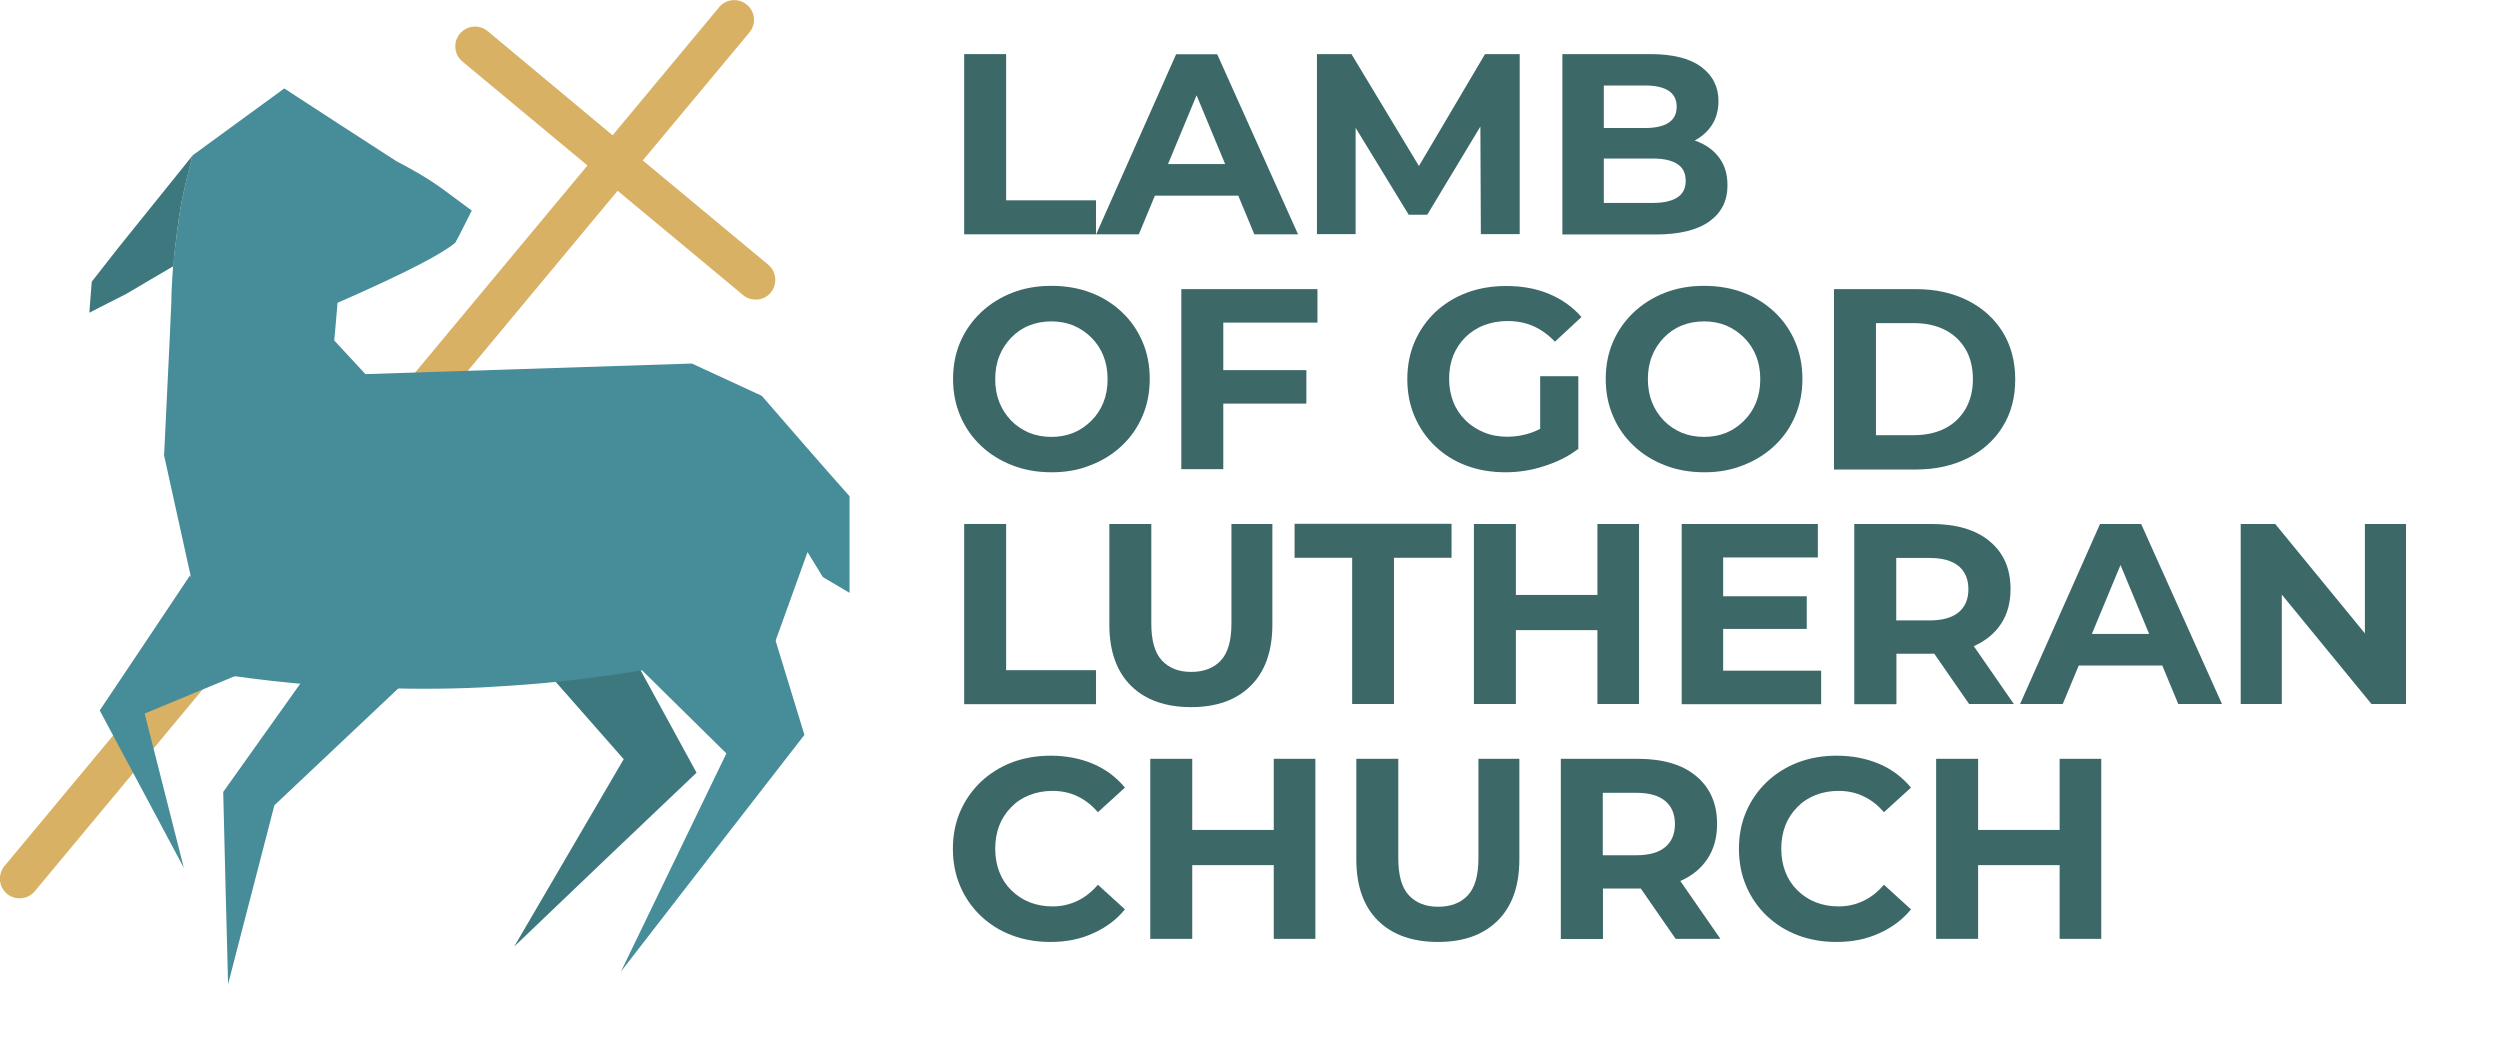 <?xml version="1.0" encoding="utf-8"?>
<!-- Generator: Adobe Illustrator 26.3.1, SVG Export Plug-In . SVG Version: 6.00 Build 0)  -->
<svg version="1.1" id="Layer_1" xmlns="http://www.w3.org/2000/svg" xmlns:xlink="http://www.w3.org/1999/xlink" x="0px" y="0px"
	 viewBox="0 0 1441.4 608.5" style="enable-background:new 0 0 1441.4 608.5;" xml:space="preserve">
<style type="text/css">
	.st0{enable-background:new    ;}
	.st1{fill:#3C6868;}
	.st2{fill:#D8B164;}
	.st3{fill:#3E787F;}
	.st4{fill:#478C99;}
</style>
<g id="Layer_2_00000182518753441061758930000015259236298840248728_">
	<g id="Layer_1-2">
		<g class="st0">
			<path class="st1" d="M555.9,135.1V31.2h24.2v84.3h51.8v19.6H555.9z"/>
			<path class="st1" d="M632,135.1l46.1-103.8h23.7l46.6,103.8h-25.2l-38.1-91.7h9.6l-38.1,91.7H632z M655.3,112.8l6.1-18.2h53.7
				l6.2,18.2H655.3z"/>
			<path class="st1" d="M759.3,135.1V31.2h19.9l44.2,73.3h-10.5l43.3-73.3h20v103.8h-22.4l-0.3-69.3h4.4l-35,58.1h-10.7l-35.5-58.1
				h4.9v69.3H759.3z"/>
			<path class="st1" d="M900.8,135.1V31.2h50.7c13.1,0,22.9,2.5,29.4,7.4c6.6,4.9,9.9,11.5,9.9,19.6c0,5.4-1.3,10.2-4,14.2
				c-2.7,4-6.4,7.1-11.1,9.3c-4.7,2.2-10,3.3-15.9,3.3l2.8-6.2c6.5,0,12.3,1.1,17.3,3.3c5,2.2,8.9,5.3,11.8,9.5
				c2.9,4.2,4.3,9.2,4.3,15.3c0,8.9-3.5,15.8-10.5,20.8c-7,5-17.4,7.5-31,7.5H900.8z M924.7,117h28.2c6.1,0,10.8-1,14.1-3.1
				c3.3-2.1,4.9-5.3,4.9-9.6c0-4.5-1.6-7.7-4.9-9.8c-3.3-2.1-8-3.1-14.1-3.1h-30V73.8h25.7c5.8,0,10.3-1,13.4-3
				c3.1-2,4.7-5.1,4.7-9.3s-1.6-7.2-4.7-9.2c-3.1-2-7.6-3-13.4-3h-23.9V117z"/>
		</g>
		<g class="st0">
			<path class="st1" d="M606.4,272.3c-8.2,0-15.8-1.3-22.7-4c-6.9-2.7-13-6.4-18.1-11.3c-5.1-4.8-9.1-10.5-11.9-17.1
				s-4.2-13.6-4.2-21.4c0-7.8,1.4-15,4.2-21.4c2.8-6.5,6.8-12.1,11.9-17c5.1-4.8,11.1-8.6,18-11.3c6.9-2.7,14.4-4,22.6-4
				c8.2,0,15.7,1.3,22.6,3.9c6.9,2.6,12.9,6.4,18,11.2c5.1,4.8,9.1,10.5,11.9,17.1c2.8,6.5,4.2,13.7,4.2,21.5
				c0,7.7-1.4,14.9-4.2,21.4c-2.8,6.6-6.8,12.3-11.9,17.1c-5.1,4.8-11.2,8.6-18,11.2C622,271,614.5,272.3,606.4,272.3z M606.2,251.9
				c4.6,0,8.9-0.8,12.8-2.4c3.9-1.6,7.3-4,10.3-7c3-3,5.3-6.5,6.9-10.5c1.6-4,2.4-8.5,2.4-13.4c0-4.9-0.8-9.4-2.4-13.4
				c-1.6-4-3.9-7.5-6.9-10.5c-3-3-6.4-5.3-10.3-7c-3.9-1.6-8.2-2.4-12.8-2.4c-4.6,0-9,0.8-12.9,2.4c-4,1.6-7.4,4-10.3,7
				c-2.9,3-5.2,6.5-6.8,10.5c-1.6,4-2.4,8.5-2.4,13.4c0,4.9,0.8,9.4,2.4,13.4c1.6,4,3.9,7.5,6.8,10.5c2.9,3,6.4,5.3,10.3,7
				C597.3,251.1,601.6,251.9,606.2,251.9z"/>
			<path class="st1" d="M681.1,270.5V166.7h78.5v19.3h-54.3v84.5H681.1z M703.4,232.7v-19.3h49.8v19.3H703.4z"/>
			<path class="st1" d="M868,272.3c-8.2,0-15.8-1.3-22.7-3.9c-6.9-2.6-12.9-6.4-17.9-11.2c-5-4.8-9-10.5-11.8-17.1
				c-2.8-6.5-4.2-13.7-4.2-21.5c0-7.8,1.4-15,4.2-21.5c2.8-6.5,6.8-12.2,11.9-17.1c5.1-4.8,11.2-8.6,18.1-11.2
				c6.9-2.6,14.5-3.9,22.8-3.9c9.2,0,17.5,1.5,24.8,4.6c7.4,3.1,13.6,7.5,18.6,13.3l-15.3,14.2c-3.9-4.1-8-7-12.5-9
				c-4.4-1.9-9.3-2.9-14.7-2.9c-4.9,0-9.5,0.8-13.6,2.4c-4.2,1.6-7.7,3.9-10.8,6.9c-3,3-5.3,6.5-7,10.5c-1.6,4.1-2.4,8.6-2.4,13.5
				c0,4.7,0.8,9.2,2.4,13.3c1.6,4.1,4,7.6,7,10.6c3,3,6.6,5.3,10.7,7c4.1,1.7,8.6,2.5,13.6,2.5c4.7,0,9.4-0.8,13.9-2.4
				c4.5-1.6,8.9-4.2,13.1-7.9l13.6,17.4c-5.7,4.4-12.3,7.6-19.7,9.9C882.8,271.2,875.4,272.3,868,272.3z M910,259.1l-22-3.3v-38.9
				h22V259.1z"/>
			<path class="st1" d="M982.7,272.3c-8.2,0-15.8-1.3-22.7-4s-13-6.4-18.1-11.3c-5.1-4.8-9.1-10.5-11.9-17.1s-4.2-13.6-4.2-21.4
				c0-7.8,1.4-15,4.2-21.4c2.8-6.5,6.8-12.1,11.9-17c5.1-4.8,11.1-8.6,18-11.3s14.4-4,22.6-4c8.2,0,15.7,1.3,22.6,3.9
				c6.9,2.6,12.9,6.4,18,11.2c5.1,4.8,9.1,10.5,11.9,17.1c2.8,6.5,4.2,13.7,4.2,21.5c0,7.7-1.4,14.9-4.2,21.4
				c-2.8,6.6-6.8,12.3-11.9,17.1c-5.1,4.8-11.2,8.6-18,11.2C998.3,271,990.8,272.3,982.7,272.3z M982.5,251.9
				c4.6,0,8.9-0.8,12.8-2.4c3.9-1.6,7.3-4,10.3-7c3-3,5.3-6.5,6.9-10.5c1.6-4,2.4-8.5,2.4-13.4c0-4.9-0.8-9.4-2.4-13.4
				c-1.6-4-3.9-7.5-6.9-10.5c-3-3-6.4-5.3-10.3-7c-3.9-1.6-8.2-2.4-12.8-2.4c-4.6,0-9,0.8-12.9,2.4c-4,1.6-7.4,4-10.3,7
				c-2.9,3-5.2,6.5-6.8,10.5c-1.6,4-2.4,8.5-2.4,13.4c0,4.9,0.8,9.4,2.4,13.4c1.6,4,3.9,7.5,6.8,10.5c2.9,3,6.4,5.3,10.3,7
				C973.6,251.1,977.9,251.9,982.5,251.9z"/>
			<path class="st1" d="M1057.4,270.5V166.7h47.2c11.3,0,21.2,2.2,29.8,6.5c8.6,4.3,15.3,10.3,20.2,18.1c4.8,7.8,7.3,16.9,7.3,27.4
				c0,10.5-2.4,19.6-7.3,27.4c-4.8,7.8-11.6,13.8-20.2,18.1c-8.6,4.3-18.5,6.5-29.8,6.5H1057.4z M1081.6,250.9h21.8
				c6.9,0,12.9-1.3,18-3.9c5.1-2.6,9-6.4,11.9-11.3c2.8-4.9,4.2-10.6,4.2-17.1c0-6.6-1.4-12.4-4.2-17.2c-2.8-4.8-6.8-8.6-11.9-11.2
				c-5.1-2.6-11.1-3.9-18-3.9h-21.8V250.9z"/>
		</g>
		<g class="st0">
			<path class="st1" d="M555.9,405.9V302.1h24.2v84.3h51.8v19.6H555.9z"/>
			<path class="st1" d="M686.7,407.7c-14.7,0-26.3-4.1-34.6-12.3c-8.3-8.2-12.5-20-12.5-35.3v-58h24.2v57.4c0,9.8,2,16.9,6.1,21.3
				c4.1,4.4,9.7,6.6,16.9,6.6c7.3,0,13-2.2,17.1-6.6c4.1-4.4,6.1-11.5,6.1-21.3v-57.4h23.6v58c0,15.3-4.2,27.1-12.5,35.3
				C712.9,403.6,701.4,407.7,686.7,407.7z"/>
		</g>
		<g class="st0">
			<path class="st1" d="M779.6,405.9v-84.3h-33.2v-19.6h90.5v19.6h-33.2v84.3H779.6z"/>
			<path class="st1" d="M849.8,405.9V302.1h24.2v103.8H849.8z M872,363.3V343h50.7v20.3H872z M921,405.9V302.1h24v103.8H921z"/>
			<path class="st1" d="M969.6,405.9V302.1h78.5v19.3h-54.6v65.3h56.5v19.3H969.6z M991.7,362.6v-18.8h50v18.8H991.7z"/>
			<path class="st1" d="M1069.1,405.9V302.1h44.4c14.4,0,25.7,3.3,33.7,10s12,15.8,12,27.5c0,7.8-1.8,14.5-5.5,20.1
				c-3.7,5.6-8.9,9.8-15.6,12.8c-6.7,2.9-14.7,4.4-24,4.4h-31.7l11-10.4v39.5H1069.1z M1093.3,369.1l-11-11.4h30.4
				c7.3,0,12.9-1.6,16.6-4.7c3.8-3.2,5.6-7.6,5.6-13.3c0-5.7-1.9-10.2-5.6-13.3c-3.8-3.1-9.3-4.7-16.6-4.7h-30.4l11-11.4V369.1z
				 M1135.3,405.9l-26.1-37.7h25.8l26.1,37.7H1135.3z"/>
			<path class="st1" d="M1164.7,405.9l46.1-103.8h23.7l46.6,103.8h-25.2l-38.1-91.7h9.6l-38.1,91.7H1164.7z M1187.9,383.7l6.1-18.2
				h53.7l6.2,18.2H1187.9z"/>
			<path class="st1" d="M1291.9,405.9V302.1h19.9l61.3,74.8h-9.6v-74.8h23.7v103.8h-19.9l-61.3-74.8h9.6v74.8H1291.9z"/>
		</g>
		<g class="st0">
			<path class="st1" d="M605.6,543.1c-8,0-15.5-1.3-22.3-3.9c-6.9-2.6-12.8-6.4-17.9-11.2c-5-4.8-9-10.5-11.8-17.1
				c-2.8-6.5-4.2-13.7-4.2-21.5c0-7.8,1.4-15,4.2-21.5c2.8-6.5,6.8-12.2,11.9-17.1c5.1-4.8,11.1-8.6,17.9-11.2
				c6.9-2.6,14.3-3.9,22.3-3.9c9,0,17.2,1.6,24.5,4.7c7.3,3.1,13.4,7.7,18.4,13.7l-15.6,14.2c-3.5-4.1-7.4-7.1-11.8-9.2
				c-4.4-2.1-9.2-3.1-14.3-3.1c-4.8,0-9.3,0.8-13.3,2.4c-4.1,1.6-7.6,3.9-10.5,6.9c-3,3-5.3,6.5-6.9,10.5c-1.6,4.1-2.4,8.6-2.4,13.5
				c0,4.9,0.8,9.4,2.4,13.5c1.6,4.1,3.9,7.6,6.9,10.5c3,3,6.5,5.3,10.5,6.9c4.1,1.6,8.5,2.4,13.3,2.4c5.1,0,9.9-1.1,14.3-3.2
				c4.4-2.1,8.3-5.2,11.8-9.3l15.6,14.2c-4.9,6-11.1,10.6-18.4,13.8C622.9,541.5,614.7,543.1,605.6,543.1z"/>
			<path class="st1" d="M663.2,541.3V437.5h24.2v103.8H663.2z M685.4,498.8v-20.3h50.7v20.3H685.4z M734.4,541.3V437.5h24v103.8
				H734.4z"/>
			<path class="st1" d="M829.1,543.1c-14.7,0-26.3-4.1-34.6-12.3c-8.3-8.2-12.5-20-12.5-35.3v-58h24.2v57.4c0,9.8,2,16.9,6.1,21.3
				c4.1,4.4,9.7,6.6,16.9,6.6c7.3,0,13-2.2,17.1-6.6c4.1-4.4,6.1-11.5,6.1-21.3v-57.4H876v58c0,15.3-4.2,27.1-12.5,35.3
				C855.2,539,843.8,543.1,829.1,543.1z"/>
			<path class="st1" d="M899.9,541.3V437.5h44.4c14.4,0,25.7,3.3,33.7,10s12,15.8,12,27.5c0,7.8-1.8,14.5-5.5,20.1
				c-3.7,5.6-8.8,9.8-15.6,12.8c-6.7,2.9-14.7,4.4-24,4.4h-31.7l11-10.4v39.5H899.9z M924.1,504.5l-11-11.4h30.4
				c7.3,0,12.9-1.6,16.6-4.7c3.8-3.2,5.6-7.6,5.6-13.3c0-5.7-1.9-10.2-5.6-13.3s-9.3-4.7-16.6-4.7h-30.4l11-11.4V504.5z
				 M966.1,541.3l-26.1-37.7h25.8l26.1,37.7H966.1z"/>
			<path class="st1" d="M1058.8,543.1c-8,0-15.5-1.3-22.3-3.9c-6.9-2.6-12.8-6.4-17.9-11.2c-5-4.8-9-10.5-11.8-17.1
				c-2.8-6.5-4.2-13.7-4.2-21.5c0-7.8,1.4-15,4.2-21.5c2.8-6.5,6.8-12.2,11.9-17.1c5.1-4.8,11.1-8.6,17.9-11.2
				c6.9-2.6,14.3-3.9,22.3-3.9c9,0,17.2,1.6,24.5,4.7c7.3,3.1,13.4,7.7,18.4,13.7l-15.6,14.2c-3.5-4.1-7.4-7.1-11.8-9.2
				c-4.4-2.1-9.2-3.1-14.3-3.1c-4.8,0-9.3,0.8-13.3,2.4c-4.1,1.6-7.6,3.9-10.5,6.9c-3,3-5.3,6.5-6.9,10.5c-1.6,4.1-2.4,8.6-2.4,13.5
				c0,4.9,0.8,9.4,2.4,13.5c1.6,4.1,3.9,7.6,6.9,10.5c3,3,6.5,5.3,10.5,6.9c4.1,1.6,8.5,2.4,13.3,2.4c5.1,0,9.9-1.1,14.3-3.2
				c4.4-2.1,8.3-5.2,11.8-9.3l15.6,14.2c-4.9,6-11.1,10.6-18.4,13.8C1076.1,541.5,1067.9,543.1,1058.8,543.1z"/>
			<path class="st1" d="M1116.3,541.3V437.5h24.2v103.8H1116.3z M1138.6,498.8v-20.3h50.7v20.3H1138.6z M1187.5,541.3V437.5h24
				v103.8H1187.5z"/>
		</g>
		<g id="Layer_10">
			<path class="st2" d="M442.9,152.6l-72.3-60.1l61.5-73.8c4-4.8,3.4-12-1.5-16s-12-3.4-16,1.5l-61.4,73.8L281,17.8
				c-4.9-3.9-12-3.1-16,1.8c-3.8,4.8-3.2,11.7,1.4,15.7l72.3,60.1L2.6,499.3c-4,4.8-3.4,12,1.4,16c0,0,0,0,0,0l0,0
				c4.8,4,12,3.4,16-1.4c0,0,0,0,0,0l336.1-403.9l72.3,60.1c4.8,4,12,3.4,16-1.4c0,0,0,0,0,0C448.4,163.7,447.7,156.6,442.9,152.6z"
				/>
		</g>
		<g id="Layer_9">
			<g id="Layer_6">
				<g id="Layer_7">
					<path class="st3" d="M296.5,545.7c21-36,42.1-72,63.1-108c-13-14.7-25.9-29.4-38.8-44.1l-8.2-9.3c15.9-4.9,31.8-9.8,47.7-14.7
						c0.6,1.2,1.3,2.3,1.9,3.5c2.2,4.1,4.5,8.2,6.7,12.4c0.3,0.6,0.6,1,0.8,1.6c10.6,19.4,21.2,38.9,31.9,58.4
						C366.6,478.7,331.6,512.1,296.5,545.7z"/>
				</g>
				<g id="Layer_2-2">
					<path class="st4" d="M439.2,228.2c-13.5-6.2-26.9-12.4-40.3-18.6l-188.2,6.1c-6-6.5-12-12.9-18-19.4c0.7-7.2,1.3-14.4,1.9-21.7
						c42-18.4,61-28.8,67.8-34.6l0.1-0.1c0.3-0.3,4.3-8,9.5-18.5l-16.1-11.9c-9.3-6.9-18.7-12-27.4-16.6C206.9,79,185.4,65,163.9,51
						c-17.6,12.9-35.2,25.7-52.9,38.6l-1,4c-1,4-2.1,8.2-3.1,12.6c-0.3,1.5-0.6,3-1,4.4c-0.1,0.8-0.3,1.5-0.5,2.2
						c-0.3,1.6-0.6,3.1-0.9,4.6c-0.2,0.8-0.3,1.6-0.4,2.3l-0.8,4.8l-0.2,1.5c-0.1,0.8-0.2,1.5-0.3,2.2c-0.1,0.8-0.2,1.5-0.3,2.2
						c-0.1,0.4-0.1,0.9-0.2,1.3c-0.1,0.8-0.2,1.7-0.3,2.5c-0.2,1.7-0.4,3.3-0.6,4.9c-0.1,0.9-0.2,1.6-0.3,2.5c0,0.1,0,0.2-0.1,0.4
						c-0.1,1.5-0.3,2.9-0.5,4.4c-0.1,1.2-0.2,2.4-0.4,3.5s-0.2,2.3-0.3,3.5c-0.3,4.3-0.6,8.6-0.8,13c-0.1,0.8-0.1,1.7-0.1,2.4
						c-0.1,2.2-0.1,3.9-0.1,4.6v0.4c0,1.6-1.3,28.9-4.2,88.8c5.8,26.5,11.7,52.9,17.5,79.3c6.1,15.8,12.3,31.6,18.4,47.3
						c18.8,2.7,34.9,4.4,47.2,5.4c0,0,45.2,3.7,91.2,2.1c5.3-0.2,10.7-0.4,16.2-0.8c12.3-0.7,24.2-1.6,35.9-2.8
						c17.1-1.8,33.5-4,49-6.6c0.2-0.1,0.4-0.1,0.6-0.1c28.4-4.8,54-10.7,76.5-16.8c0.1-0.1,0.1-0.2,0.1-0.3c6.1-17,12.3-34,18.4-51
						c3,4.8,5.8,9.6,8.8,14.4l15.4,9.1v-55.7C472.9,267.1,456.1,247.7,439.2,228.2z"/>
				</g>
				<g id="Layer_5">
					<path class="st3" d="M111,89.7l-1,4c-1,4.1-2.1,8.3-3.1,12.6c-0.3,1.5-0.6,3-1,4.4c-0.1,0.8-0.3,1.5-0.5,2.2
						c-0.3,1.6-0.6,3.1-0.9,4.6c-0.2,0.8-0.3,1.6-0.4,2.3l-0.8,4.8l-0.2,1.5c-0.1,0.8-0.2,1.5-0.3,2.2c-0.1,0.8-0.2,1.5-0.3,2.2
						c-0.1,0.4-0.1,0.9-0.2,1.3c-0.1,0.8-0.2,1.7-0.3,2.5c-0.2,1.7-0.4,3.3-0.6,4.9c-0.1,0.9-0.2,1.6-0.3,2.5c0,0.1,0,0.2-0.1,0.4
						c-0.1,1.5-0.3,2.9-0.5,4.4c-0.2,2.4-0.4,4.7-0.6,7l0,0c-9,5.3-18,10.5-27,15.9c-7.2,3.6-14.2,7.2-21.4,10.9
						c0.5-6,0.9-11.9,1.4-17.9l15.1-19.3C82.2,125.5,96.6,107.6,111,89.7z"/>
				</g>
				<path class="st4" d="M358,560.2c20.3-42,40.5-83.9,60.8-125.8c-16.1-15.9-32.2-31.7-48.3-47.6l-1.5-1.5
					c-3.9-3.8-7.6-7.5-11.4-11.3l4.7-1l80.4-18.1c1.5,5,3,9.9,4.6,14.9c5.5,18,11,35.9,16.5,53.9C428.4,469.2,393.2,514.7,358,560.2
					z"/>
				<path class="st4" d="M196.1,361.9l-67.4,94.7c0.9,37,1.8,73.9,2.8,110.8c8.9-34.4,17.8-68.8,26.7-103.1
					c33-31.1,65.9-62.2,98.9-93.3C236.8,368,216.5,365,196.1,361.9z"/>
			</g>
			<path class="st4" d="M109.6,331.7c-17.3,26-34.7,51.9-52.1,77.9c16.2,30.3,32.4,60.5,48.5,90.8c-7.5-29.7-15-59.3-22.6-89
				c17.8-7.4,35.7-14.8,53.5-22.2C127.9,370.1,118.7,350.9,109.6,331.7z"/>
		</g>
	</g>
</g>
</svg>
